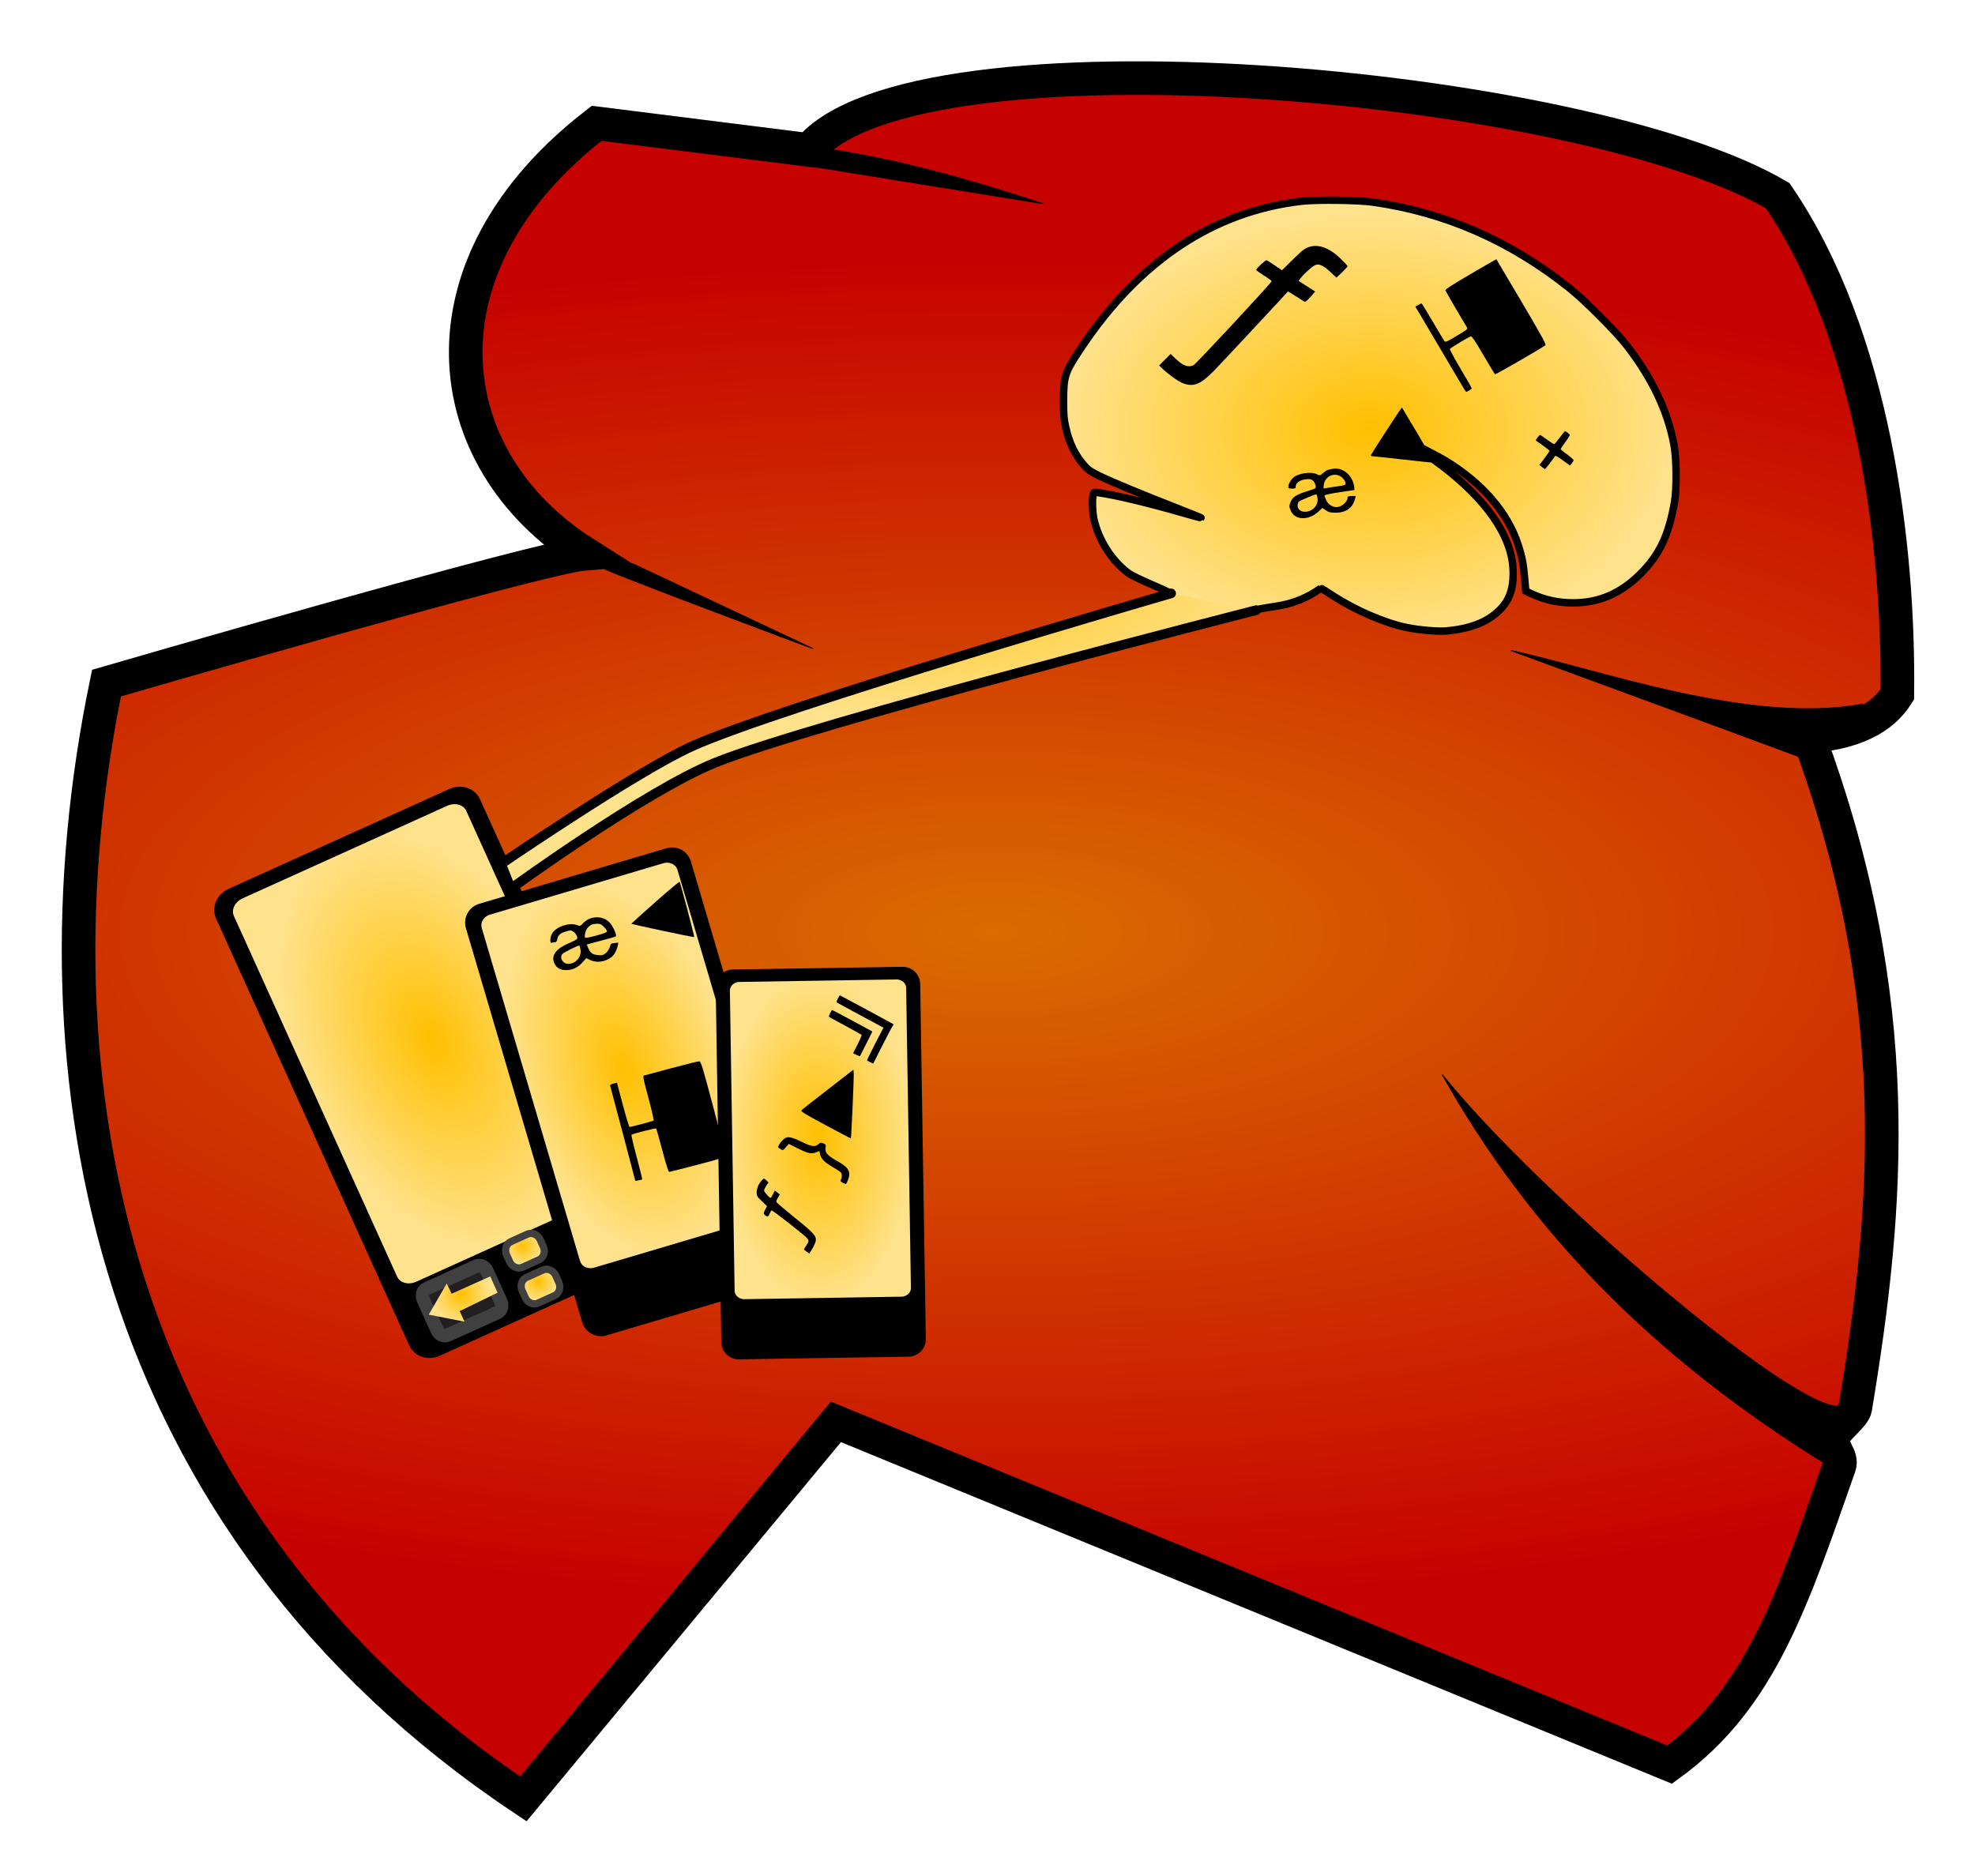 <?xml version="1.0" encoding="UTF-8" standalone="no"?>
<!-- Generator: Adobe Illustrator 14.0.0, SVG Export Plug-In . SVG Version: 6.00 Build 43363)  -->

<svg
   xmlns:dc="http://purl.org/dc/elements/1.1/"
   xmlns:cc="http://creativecommons.org/ns#"
   xmlns:rdf="http://www.w3.org/1999/02/22-rdf-syntax-ns#"
   xmlns:svg="http://www.w3.org/2000/svg"
   xmlns="http://www.w3.org/2000/svg"
   xmlns:xlink="http://www.w3.org/1999/xlink"
   xmlns:sodipodi="http://sodipodi.sourceforge.net/DTD/sodipodi-0.dtd"
   xmlns:inkscape="http://www.inkscape.org/namespaces/inkscape"
   version="1.1"
   id="svg2"
   sodipodi:docname="icon.svg"
   inkscape:version="0.48.5 r10040"
   x="0px"
   y="0px"
   width="128.007"
   height="121.611"
   viewBox="0 0 128.007 121.611"
   enable-background="new 0 0 2800 2800"
   xml:space="preserve">
<defs
   id="defs3"><radialGradient
     inkscape:collect="always"
     xlink:href="#path5080_1_"
     id="radialGradient3167"
     gradientUnits="userSpaceOnUse"
     gradientTransform="matrix(0.051,0,0,-0.02,-21.167,111.046)"
     cx="1547.611"
     cy="3819.223"
     r="529.332" /><radialGradient
     inkscape:collect="always"
     xlink:href="#rect3925_1_"
     id="radialGradient3170"
     gradientUnits="userSpaceOnUse"
     gradientTransform="matrix(0.064,-0.001,-0.002,-0.112,85.911,180.445)"
     cx="-495.933"
     cy="950.429"
     r="101.773" /><radialGradient
     inkscape:collect="always"
     xlink:href="#rect3973_1_"
     id="radialGradient3174"
     gradientUnits="userSpaceOnUse"
     gradientTransform="matrix(0.071,-0.021,-0.037,-0.124,81.47,191.501)"
     cx="-81.287"
     cy="996.19"
     r="101.774" /><radialGradient
     inkscape:collect="always"
     xlink:href="#path5039_1_"
     id="radialGradient3178"
     gradientUnits="userSpaceOnUse"
     gradientTransform="matrix(0.064,0,0,0.064,-32.176,-48.039)"
     cx="934.015"
     cy="2082.365"
     r="31.361" /><radialGradient
     inkscape:collect="always"
     xlink:href="#rect4023_1_"
     id="radialGradient3182"
     gradientUnits="userSpaceOnUse"
     gradientTransform="matrix(0.064,0,0,0.064,-32.176,-48.039)"
     cx="1017.292"
     cy="2068.949"
     r="19.772" /><radialGradient
     inkscape:collect="always"
     xlink:href="#rect4013_1_"
     id="radialGradient3185"
     gradientUnits="userSpaceOnUse"
     gradientTransform="matrix(0.064,0,0,0.064,-32.176,-48.039)"
     cx="1000.568"
     cy="2030.338"
     r="19.772" /><radialGradient
     inkscape:collect="always"
     xlink:href="#rect3985_1_"
     id="radialGradient3188"
     gradientUnits="userSpaceOnUse"
     gradientTransform="matrix(0.084,-0.038,-0.061,-0.135,69.331,203.595)"
     cx="175.024"
     cy="958.194"
     r="101.773" /><radialGradient
     inkscape:collect="always"
     xlink:href="#path3911_1_"
     id="radialGradient3192"
     gradientUnits="userSpaceOnUse"
     gradientTransform="matrix(0.064,0,0,-0.045,77.99,140.087)"
     cx="193.22"
     cy="2548.674"
     r="329.121" /><radialGradient
     inkscape:collect="always"
     xlink:href="#path2831_1_"
     id="radialGradient3199"
     gradientUnits="userSpaceOnUse"
     gradientTransform="matrix(0.17,0,0,-0.067,-236.444,167.649)"
     cx="1770.242"
     cy="1604.252"
     r="691.355" /><radialGradient
     inkscape:collect="always"
     xlink:href="#path2831_1_"
     id="radialGradient3236"
     gradientUnits="userSpaceOnUse"
     gradientTransform="matrix(0.17,0,0,-0.067,-236.444,167.649)"
     cx="1770.242"
     cy="1604.252"
     r="691.355" /><radialGradient
     inkscape:collect="always"
     xlink:href="#path3911_1_"
     id="radialGradient3238"
     gradientUnits="userSpaceOnUse"
     gradientTransform="matrix(0.064,0,0,-0.045,77.99,140.087)"
     cx="193.22"
     cy="2548.674"
     r="329.121" /><radialGradient
     inkscape:collect="always"
     xlink:href="#rect3985_1_"
     id="radialGradient3240"
     gradientUnits="userSpaceOnUse"
     gradientTransform="matrix(0.084,-0.038,-0.061,-0.135,69.331,203.595)"
     cx="175.024"
     cy="958.194"
     r="101.773" /><radialGradient
     inkscape:collect="always"
     xlink:href="#rect4013_1_"
     id="radialGradient3242"
     gradientUnits="userSpaceOnUse"
     gradientTransform="matrix(0.064,0,0,0.064,-32.176,-48.039)"
     cx="1000.568"
     cy="2030.338"
     r="19.772" /><radialGradient
     inkscape:collect="always"
     xlink:href="#rect4023_1_"
     id="radialGradient3244"
     gradientUnits="userSpaceOnUse"
     gradientTransform="matrix(0.064,0,0,0.064,-32.176,-48.039)"
     cx="1017.292"
     cy="2068.949"
     r="19.772" /><radialGradient
     inkscape:collect="always"
     xlink:href="#path5039_1_"
     id="radialGradient3246"
     gradientUnits="userSpaceOnUse"
     gradientTransform="matrix(0.064,0,0,0.064,-32.176,-48.039)"
     cx="934.015"
     cy="2082.365"
     r="31.361" /><radialGradient
     inkscape:collect="always"
     xlink:href="#rect3973_1_"
     id="radialGradient3248"
     gradientUnits="userSpaceOnUse"
     gradientTransform="matrix(0.071,-0.021,-0.037,-0.124,81.47,191.501)"
     cx="-81.287"
     cy="996.19"
     r="101.774" /><radialGradient
     inkscape:collect="always"
     xlink:href="#rect3925_1_"
     id="radialGradient3250"
     gradientUnits="userSpaceOnUse"
     gradientTransform="matrix(0.064,-0.001,-0.002,-0.112,85.911,180.445)"
     cx="-495.933"
     cy="950.429"
     r="101.773" /><radialGradient
     inkscape:collect="always"
     xlink:href="#path5080_1_"
     id="radialGradient3252"
     gradientUnits="userSpaceOnUse"
     gradientTransform="matrix(0.051,0,0,-0.02,-21.167,111.046)"
     cx="1547.611"
     cy="3819.223"
     r="529.332" /></defs>
<sodipodi:namedview
   id="namedview52"
   pagecolor="#ffffff"
   bordercolor="#666666"
   borderopacity="1"
   objecttolerance="10"
   gridtolerance="10"
   guidetolerance="10"
   showgrid="false"
   inkscape:zoom="2.2622754"
   inkscape:cx="105.19358"
   inkscape:cy="70.44313"
   inkscape:pageopacity="0"
   inkscape:pageshadow="2"
   inkscape:window-width="1920"
   inkscape:window-height="1017"
   inkscape:window-x="-8"
   inkscape:window-y="-8"
   inkscape:current-layer="svg2"
   inkscape:window-maximized="1"
   fit-margin-top="0"
   fit-margin-left="0"
   fit-margin-right="0"
   fit-margin-bottom="0"
   inkscape:snap-page="true">
	</sodipodi:namedview>





<radialGradient
   id="path2831_1_"
   cx="1770.242"
   cy="1604.252"
   r="691.355"
   gradientTransform="matrix(2.646,0,0,-1.04,-3686.13,2613.632)"
   gradientUnits="userSpaceOnUse">
	<stop
   offset="0"
   style="stop-color:#DA6C00"
   id="stop15" />
	<stop
   offset="1"
   style="stop-color:#C60200"
   id="stop17" />
</radialGradient>





<radialGradient
   id="path3911_1_"
   cx="193.22"
   cy="2548.674"
   r="329.121"
   gradientTransform="matrix(1,0,0,-0.707,1215.855,2183.939)"
   gradientUnits="userSpaceOnUse">
	<stop
   offset="0"
   style="stop-color:#FFC001"
   id="stop25" />
	<stop
   offset="1"
   style="stop-color:#FFE28C"
   id="stop27" />
</radialGradient>


<radialGradient
   id="rect3985_1_"
   cx="175.024"
   cy="958.194"
   r="101.773"
   gradientTransform="matrix(1.304,-0.59,-0.95,-2.1,1080.861,3174.022)"
   gradientUnits="userSpaceOnUse">
	<stop
   offset="0"
   style="stop-color:#FFC001"
   id="stop32" />
	<stop
   offset="1"
   style="stop-color:#FFE28C"
   id="stop34" />
</radialGradient>

<radialGradient
   id="rect4013_1_"
   cx="1000.568"
   cy="2030.338"
   r="19.772"
   gradientUnits="userSpaceOnUse"
   gradientTransform="translate(-501.619,-748.922)">
	<stop
   offset="0"
   style="stop-color:#FFC001"
   id="stop38" />
	<stop
   offset="1"
   style="stop-color:#FFE28C"
   id="stop40" />
</radialGradient>

<radialGradient
   id="rect4023_1_"
   cx="1017.292"
   cy="2068.949"
   r="19.772"
   gradientUnits="userSpaceOnUse"
   gradientTransform="translate(-501.619,-748.922)">
	<stop
   offset="0"
   style="stop-color:#FFC001"
   id="stop44" />
	<stop
   offset="1"
   style="stop-color:#FFE28C"
   id="stop46" />
</radialGradient>


<radialGradient
   id="path5039_1_"
   cx="934.015"
   cy="2082.365"
   r="31.361"
   gradientUnits="userSpaceOnUse"
   gradientTransform="translate(-501.619,-748.922)">
	<stop
   offset="0"
   style="stop-color:#FFC001"
   id="stop51" />
	<stop
   offset="1"
   style="stop-color:#FFE28C"
   id="stop53" />
</radialGradient>


<radialGradient
   id="rect3973_1_"
   cx="-81.287"
   cy="996.19"
   r="101.774"
   gradientTransform="matrix(1.105,-0.328,-0.572,-1.938,1270.11,2985.481)"
   gradientUnits="userSpaceOnUse">
	<stop
   offset="0"
   style="stop-color:#FFC001"
   id="stop58" />
	<stop
   offset="1"
   style="stop-color:#FFE28C"
   id="stop60" />
</radialGradient>


<radialGradient
   id="rect3925_1_"
   cx="-495.933"
   cy="950.429"
   r="101.773"
   gradientTransform="matrix(1,-0.016,-0.028,-1.746,1339.341,2813.119)"
   gradientUnits="userSpaceOnUse">
	<stop
   offset="0"
   style="stop-color:#FFC001"
   id="stop65" />
	<stop
   offset="1"
   style="stop-color:#FFE28C"
   id="stop67" />
</radialGradient>

<radialGradient
   id="path3962_1_"
   cx="1322.046"
   cy="2112.569"
   r="24.786"
   gradientUnits="userSpaceOnUse">
	<stop
   offset="0"
   style="stop-color:#FFC001"
   id="stop71" />
	<stop
   offset="1"
   style="stop-color:#FFE28C"
   id="stop73" />
</radialGradient>

<radialGradient
   id="path5080_1_"
   cx="1547.611"
   cy="3819.223"
   r="529.332"
   gradientTransform="matrix(0.8,0,0,-0.306,-329.998,1731.195)"
   gradientUnits="userSpaceOnUse">
	<stop
   offset="0"
   style="stop-color:#FFC001"
   id="stop77" />
	<stop
   offset="1"
   style="stop-color:#FFE28C"
   id="stop79" />
</radialGradient>





<g
   id="g3202"
   transform="matrix(0.938,0,0,0.938,4.003,3.975)"><path
     style="fill:url(#radialGradient3236);stroke:#000000;stroke-width:2.322"
     inkscape:connector-curvature="0"
     d="m 36.16,34.021 c -3.2,0.263 -33.069,8.948 -33.069,8.948 -5.639,27.305 0.244,58.051 28.802,77.109 l 21.601,-26.054 57.604,23.685 c 6.301,-4.565 8.49,-11.408 11.724,-20.611 0.262,-0.746 -0.655,-1.26 -0.376,-2.037 0.1,-0.58 1.384,-1.408 1.481,-1.989 2.311,-13.914 3.538,-28.134 -3.228,-46.419 3.156,-0.234 5.111,-1.258 6.134,-2.895 0.127,-10.169 -1.591,-24.722 -8.267,-34.475 -13.423,-7.895 -59.626,-11.959 -66.938,-3.158 l -14.668,-1.842 C 24.26,14.074 25.807,27.469 36.16,34.021 z"
     sodipodi:nodetypes="cccccccccccc"
     id="path2831" /><path
     style="stroke:#000000;stroke-width:0.064"
     inkscape:connector-curvature="0"
     d="m 53.232,6.108 c 5.126,0.788 9.878,2.208 14.572,3.728 l -15.768,-2.547 1.197,-1.181 0,0 z"
     sodipodi:nodetypes="cccc"
     id="path3615" /><path
     style="stroke:#000000;stroke-width:0.064"
     inkscape:connector-curvature="0"
     d="m 37.525,35.065 c 0.028,0.167 14.364,5.514 14.364,5.514 l -12.417,-5.848 -1.947,0.334 0,0 z"
     id="path3617" /><path
     style="stroke:#000000;stroke-width:0.064"
     inkscape:connector-curvature="0"
     d="m 124.434,44.423 c -7.836,1.453 -18.371,-2.441 -24.297,-3.704 6.951,2.562 13.729,5.038 20.854,7.686 l 3.443,-3.982 0,0 z"
     sodipodi:nodetypes="cccc"
     id="path3619" /><path
     style="stroke:#000000;stroke-width:0.064"
     inkscape:connector-curvature="0"
     d="m 122.875,92.946 c -3.168,0.416 -21.006,-14.836 -27.485,-22.916 5.873,10.42 14.113,19.258 26.658,26.997 l 0.827,-4.081 0,0 z"
     sodipodi:nodetypes="cccc"
     id="path3621" /><path
     style="fill:url(#radialGradient3238);stroke:#000000;stroke-width:0.513"
     inkscape:connector-curvature="0"
     d="m 76.587,36.821 c 0.518,0.027 -2.357,-1.047 -2.902,-1.464 -1.142,-0.86 -2.021,-2.239 -2.361,-3.695 -0.103,-0.456 -0.135,-1.341 -0.064,-1.681 0.051,-0.212 0.051,-0.212 0.346,-0.173 1.18,0.16 3.457,0.706 5.882,1.405 0.667,0.192 1.225,0.346 1.232,0.334 0.013,-0.01 -0.783,-0.327 -1.764,-0.712 -2.328,-0.911 -4.362,-1.751 -5.241,-2.175 -0.545,-0.263 -0.776,-0.41 -1.007,-0.667 -0.661,-0.712 -1.103,-1.61 -1.353,-2.771 -0.109,-0.488 -0.135,-0.834 -0.135,-1.732 0.006,-1.758 0.077,-1.969 1.193,-3.65 4.028,-6.055 9.166,-9.474 15.266,-10.173 1.039,-0.116 3.887,-0.083 4.913,0.064 4.965,0.699 9.461,2.662 13.56,5.921 1.078,0.853 3.239,3.021 3.99,3.99 1.757,2.271 2.829,4.535 3.259,6.863 0.18,0.969 0.199,3.047 0.032,3.977 -0.398,2.29 -1.052,3.656 -2.386,4.971 -1.347,1.328 -2.822,1.963 -4.586,1.969 -1.065,0.01 -2.04,-0.212 -2.983,-0.661 l -0.321,-0.154 -0.071,-0.834 c -0.096,-1.078 -0.18,-1.52 -0.449,-2.348 -0.731,-2.258 -2.495,-4.298 -5.08,-5.856 -0.654,-0.391 -2.489,-1.321 -2.611,-1.321 -0.032,0 0.346,0.263 0.827,0.577 3.297,2.168 5.42,4.458 6.203,6.71 0.212,0.629 0.314,1.219 0.314,1.879 0,1.129 -0.308,1.918 -1.013,2.579 -0.827,0.782 -1.969,1.219 -3.605,1.373 -0.545,0.051 -1.899,-0.064 -2.707,-0.231 -1.533,-0.308 -3.611,-1.206 -5.164,-2.226 -0.43,-0.282 -0.789,-0.507 -0.802,-0.494 -2.018,1.423 -3.526,1.167 -4.553,1.527"
     sodipodi:nodetypes="ccccccccccccccccccccccccccsccscscccc"
     id="path3911" /><path
     style="stroke:#000000;stroke-width:0.494"
     inkscape:connector-curvature="0"
     d="m 11.621,57.419 15.275,-6.912 c 0.693,-0.314 1.489,-0.05 1.778,0.59 l 13.347,29.496 c 0.289,0.639 -0.038,1.411 -0.731,1.725 l -15.275,6.912 c -0.693,0.314 -1.489,0.05 -1.778,-0.589 L 10.89,59.143 c -0.289,-0.639 0.038,-1.411 0.731,-1.725 z"
     id="rect3983" /><path
     style="fill:url(#radialGradient3240);stroke:#000000;stroke-width:0.437"
     inkscape:connector-curvature="0"
     d="m 12.41,57.644 14.133,-6.395 c 0.641,-0.29 1.359,-0.087 1.603,0.453 l 11.285,24.938 c 0.245,0.54 -0.077,1.213 -0.718,1.503 l -14.133,6.395 c -0.641,0.29 -1.359,0.087 -1.603,-0.453 L 11.692,59.147 c -0.244,-0.54 0.077,-1.213 0.718,-1.504 z"
     id="rect3985" /><path
     style="fill:url(#radialGradient3242);stroke:#404040;stroke-width:0.502"
     inkscape:connector-curvature="0"
     d="m 31.039,81.565 1.129,-0.511 c 0.329,-0.149 0.725,0.019 0.886,0.374 l 0.22,0.486 c 0.161,0.355 0.025,0.764 -0.304,0.912 l -1.129,0.511 c -0.329,0.149 -0.725,-0.019 -0.886,-0.374 l -0.22,-0.486 c -0.161,-0.355 -0.025,-0.764 0.304,-0.912 z"
     id="rect4013" /><path
     style="fill:url(#radialGradient3244);stroke:#404040;stroke-width:0.502"
     inkscape:connector-curvature="0"
     d="m 32.112,84.041 1.129,-0.511 c 0.329,-0.149 0.725,0.019 0.886,0.374 l 0.22,0.486 c 0.161,0.355 0.025,0.764 -0.304,0.912 l -1.129,0.511 c -0.329,0.149 -0.725,-0.019 -0.886,-0.374 l -0.22,-0.486 c -0.161,-0.355 -0.025,-0.764 0.304,-0.912 z"
     id="rect4023" /><path
     style="fill:#231f20;stroke:#404040;stroke-width:0.931"
     inkscape:connector-curvature="0"
     d="m 25.212,84.815 3.443,-1.558 c 0.262,-0.119 0.587,0.033 0.725,0.338 l 0.953,2.107 c 0.138,0.305 0.038,0.649 -0.225,0.768 l -3.443,1.558 c -0.262,0.119 -0.587,-0.033 -0.725,-0.338 l -0.953,-2.107 c -0.138,-0.305 -0.038,-0.649 0.225,-0.768 z"
     id="rect4025" /><path
     style="fill:url(#radialGradient3246)"
     inkscape:connector-curvature="0"
     d="m 25.359,86.613 1.242,-2.156 0.337,0.712 2.671,-1.2 0.503,1.127 -2.617,1.273 0.337,0.729 -2.473,-0.484 0,0 z"
     sodipodi:nodetypes="cccccccc"
     id="path5039" /><path
     style="stroke:#000000;stroke-width:0.494"
     inkscape:connector-curvature="0"
     d="m 28.912,58.458 12.945,-3.84 c 0.587,-0.174 1.204,0.163 1.378,0.752 l 8.03,27.216 c 0.174,0.59 -0.161,1.209 -0.748,1.383 l -12.945,3.84 c -0.587,0.174 -1.204,-0.163 -1.378,-0.752 l -8.03,-27.216 c -0.174,-0.59 0.161,-1.209 0.748,-1.383 z"
     id="rect3971" /><path
     style="fill:url(#radialGradient3248);stroke:#000000;stroke-width:0.437"
     inkscape:connector-curvature="0"
     d="m 29.528,58.761 11.977,-3.553 c 0.543,-0.161 1.103,0.112 1.25,0.611 l 6.789,23.009 c 0.147,0.498 -0.174,1.033 -0.717,1.194 l -11.977,3.553 c -0.543,0.161 -1.103,-0.112 -1.25,-0.611 l -6.789,-23.01 c -0.147,-0.498 0.174,-1.033 0.717,-1.194 z"
     id="rect3973" /><path
     style="stroke:#000000;stroke-width:0.494"
     inkscape:connector-curvature="0"
     d="m 46.38,63.008 11.713,-0.185 c 0.531,-0.01 0.969,0.415 0.977,0.947 l 0.388,24.524 c 0.008,0.531 -0.416,0.969 -0.947,0.977 l -11.713,0.185 c -0.531,0.01 -0.969,-0.415 -0.977,-0.947 l -0.388,-24.524 c -0.008,-0.531 0.415,-0.969 0.947,-0.977 z"
     id="rect3923" /><path
     style="fill:url(#radialGradient3250);stroke:#000000;stroke-width:0.437"
     inkscape:connector-curvature="0"
     d="m 46.824,63.403 10.838,-0.172 c 0.492,-0.01 0.896,0.35 0.903,0.799 l 0.328,20.734 c 0.007,0.449 -0.386,0.82 -0.877,0.827 l -10.838,0.172 c -0.492,0.01 -0.896,-0.35 -0.903,-0.799 l -0.328,-20.734 c -0.007,-0.449 0.386,-0.82 0.877,-0.828 z"
     id="rect3925" /><path
     style="fill:url(#radialGradient3252);stroke:#000000;stroke-width:0.667;stroke-linecap:round"
     inkscape:connector-curvature="0"
     d="m 82.533,37.928 c 0,0 -30.7,7.828 -37.407,10.551 -4.813,1.954 -14.089,8.692 -14.089,8.692 l -0.682,-1.704 c 0,0 9.365,-6.395 13.18,-8.124 5.992,-2.715 33.118,-10.575 33.118,-10.575"
     sodipodi:nodetypes="csccsc"
     id="path5080" /><path
     inkscape:connector-curvature="0"
     d="m 41.012,58.107 c -0.898,0.795 -1.642,1.462 -1.655,1.488 -0.013,0.038 4.291,0.956 4.343,0.924 0.032,-0.026 -0.956,-3.772 -1.007,-3.817 -0.026,-0.026 -0.783,0.609 -1.681,1.405 z"
     id="path30" /><path
     inkscape:connector-curvature="0"
     d="m 36.49,59.242 c -0.141,0.051 -0.346,0.192 -0.462,0.314 -0.199,0.218 -0.205,0.218 -0.455,0.128 -0.52,-0.173 -1.366,0.103 -1.661,0.545 -0.18,0.263 -0.212,0.75 -0.045,0.686 0.058,-0.019 0.154,-0.039 0.218,-0.039 0.077,0 0.128,-0.064 0.154,-0.205 0.058,-0.289 0.205,-0.423 0.597,-0.539 0.314,-0.09 0.359,-0.09 0.507,0.01 0.18,0.116 0.314,0.366 0.269,0.494 -0.019,0.045 -0.276,0.186 -0.571,0.308 -0.872,0.366 -1.232,0.84 -1.02,1.347 0.141,0.346 0.411,0.513 0.821,0.513 0.455,0 0.827,-0.18 1.155,-0.552 l 0.25,-0.276 0.25,0.122 c 0.564,0.289 1.418,0.058 1.719,-0.468 0.09,-0.147 0.173,-0.372 0.199,-0.494 l 0.039,-0.231 -0.257,0.026 c -0.244,0.026 -0.269,0.045 -0.327,0.269 -0.038,0.141 -0.154,0.321 -0.269,0.417 -0.18,0.154 -0.25,0.173 -0.552,0.147 -0.378,-0.032 -0.526,-0.141 -0.68,-0.507 l -0.096,-0.225 0.969,-0.257 c 0.526,-0.135 0.988,-0.269 1.026,-0.289 0.09,-0.058 -0.032,-0.404 -0.263,-0.776 -0.314,-0.5 -0.911,-0.68 -1.514,-0.468 l 0,0 z m 0.969,0.571 c 0.122,0.122 0.218,0.263 0.218,0.308 0,0.064 -0.225,0.154 -0.718,0.289 -0.398,0.109 -0.75,0.18 -0.783,0.16 -0.096,-0.058 0.013,-0.539 0.167,-0.699 0.186,-0.205 0.34,-0.269 0.654,-0.269 0.192,-0.01 0.289,0.038 0.462,0.212 l 0,0 z m -1.616,1.578 c 0.077,0.5 -0.321,0.969 -0.834,0.981 -0.385,0.013 -0.654,-0.449 -0.404,-0.693 0.116,-0.116 1.103,-0.603 1.155,-0.571 0.026,0.013 0.058,0.141 0.083,0.282 z"
     id="path32" /><path
     inkscape:connector-curvature="0"
     d="m 42.167,69.569 c -0.969,0.263 -1.822,0.487 -1.899,0.507 -0.135,0.039 -0.128,0.071 0.269,1.559 0.225,0.84 0.385,1.546 0.359,1.565 -0.045,0.045 -1.552,0.443 -1.661,0.443 -0.032,0 -0.244,-0.686 -0.468,-1.533 l -0.404,-1.527 -0.25,0.064 c -0.135,0.032 -0.237,0.096 -0.225,0.135 0.013,0.039 0.411,1.54 0.885,3.329 l 0.86,3.259 0.225,-0.039 c 0.122,-0.026 0.237,-0.051 0.25,-0.064 0.013,-0.013 -0.16,-0.706 -0.378,-1.533 -0.225,-0.834 -0.385,-1.533 -0.366,-1.552 0.064,-0.064 1.668,-0.475 1.706,-0.436 0.019,0.019 0.212,0.706 0.43,1.52 0.282,1.071 0.417,1.488 0.481,1.482 0.051,-0.01 0.949,-0.231 2.001,-0.507 1.482,-0.391 1.905,-0.526 1.905,-0.603 0,-0.058 -0.385,-1.546 -0.853,-3.31 -0.744,-2.803 -0.866,-3.207 -0.975,-3.22 -0.071,-0.01 -0.924,0.199 -1.892,0.462 l 0,0 z"
     id="path38" /><g
     transform="matrix(0.064,0,0,0.064,-32.176,-48.039)"
     id="g85">
	<path
   inkscape:connector-curvature="0"
   d="m 1332.3,1778.5 c -0.899,1.9 -1.5,3.7 -1.2,3.9 0.2,0.199 8,4.5 17.4,9.5 9.3,5.1 17.3,9.5 17.7,9.899 0.399,0.4 -1.5,5 -4.2,10.3 l -4.9,9.601 3.601,1.7 c 1.899,0.899 3.7,1.6 3.8,1.399 0.2,-0.2 3.2,-6.2 6.9,-13.5 l 6.5,-13.1 -21.4,-11.601 c -11.9,-6.399 -21.8,-11.6 -22,-11.6 -0.301,0 -1.301,1.602 -2.201,3.502 l 0,0 z"
   id="path36" />
	<path
   inkscape:connector-curvature="0"
   d="m 1330.3,1860.5 c -15,11.6 -27.899,21.7 -28.8,22.6 -1.3,1.301 1.3,3 25.7,16.101 15,8.1 27.399,14.6 27.5,14.399 0.5,-0.5 3.399,-65.5 3.1,-69.8 l -0.3,-4.399 -27.2,21.099 0,0 z"
   id="path40" />
	<path
   inkscape:connector-curvature="0"
   d="m 1285,1912.7 c -2.4,0.899 -6.1,4.6 -7.7,7.6 -0.8,1.601 -1.3,3 -1.1,3.101 5,3.699 5,3.699 8.3,-0.2 l 3.2,-3.601 9.5,4.7 c 11.1,5.601 15,6.5 20,4.4 l 3.6,-1.5 0.601,3.399 c 1,4.801 4.8,8.801 13,13.601 3.899,2.2 7.899,4.8 8.899,5.6 1.9,1.7 2.2,5.3 0.7,8.2 -0.9,1.6 -0.5,2.2 1.9,3.5 1.699,0.8 3.199,1.5 3.399,1.5 0.3,0 1.2,-1.8 2.101,-4 3.699,-9.3 1.199,-13.9 -11,-20.7 -10.9,-6 -13.801,-9.3 -13,-14.399 0.5,-3.4 0.3,-3.801 -2.4,-4.9 -2.7,-1.099 -3.3,-1 -5.4,0.9 -3.399,3.199 -7.6,2.6 -17.399,-2.301 -8.801,-4.4 -14.401,-6 -17.201,-4.9 l 0,0 z"
   id="path42" />
	<path
   inkscape:connector-curvature="0"
   d="m 1258.3,1959.2 c -3.3,3.7 -5.3,8.399 -5.3,12.8 0,3.7 0.6,4.7 5.6,9.4 l 5.601,5.399 -2.101,4 c -1.899,3.8 -1.899,4 -0.199,5.601 2.5,2.3 3.699,2 5.1,-1.4 0.7,-1.7 1.6,-3.3 2.1,-3.6 0.9,-0.5 34.801,26.1 38.2,29.8 2.3,2.7 2.2,3.8 -0.8,8.2 -1.4,2 -2.5,3.899 -2.5,4.1 0,0.201 1.3,1.3 2.9,2.4 l 2.899,2.1 3.2,-5.1 c 1.7,-2.801 3.3,-6.4 3.7,-8 1.1,-5.7 -1.2,-8.4 -22,-25.2 -10.9,-8.8 -20.101,-16.601 -20.4,-17.4 -0.3,-0.7 0.5,-2.8 1.6,-4.7 l 2.101,-3.399 -2.7,-2.2 -2.7,-2.1 -1.899,3.8 c -1.101,2.1 -2.101,4 -2.301,4.2 -0.8,0.899 -7.399,-6.301 -7.399,-8 0,-0.9 1.1,-3.2 2.399,-5.2 l 2.4,-3.5 -2.2,-2.1 c -2.801,-2.601 -2.801,-2.601 -5.301,0.099 l 0,0 z"
   id="path44" />
	<path
   inkscape:connector-curvature="0"
   d="m 1340.7,1762.6 c -1,2 -1.601,3.801 -1.4,4 0.3,0.4 7.3,4.2 34.4,18.801 l 16.2,8.699 -9.101,17.5 c -4.899,9.601 -8.899,17.7 -8.7,17.801 0.2,0.199 1.801,1.1 3.5,1.899 l 3.2,1.601 9.2,-18.2 c 5.1,-10 10.1,-19.601 11.1,-21.3 l 1.801,-3 -28.601,-15.5 c -15.8,-8.5 -28.899,-15.5 -29.3,-15.7 -0.299,-0.101 -1.399,1.399 -2.299,3.399 l 0,0 z"
   id="path34" />
</g><g
     transform="matrix(0.064,0,0,0.064,-32.176,-48.039)"
     id="g3904">
	<path
   inkscape:connector-curvature="0"
   d="m 1849.9,950.9 c -5,1.6 -7.601,3.5 -18.601,14.3 l -11.1,11 -7.601,-5.101 c -4.199,-2.899 -8.199,-5.399 -9,-5.699 -1.199,-0.4 -10.5,8.199 -11.3,10.399 -0.2,0.4 3.601,3.101 8.2,6 4.7,2.9 8.5,5.7 8.5,6.2 0,1.7 -81.8,89.6 -84.4,90.8 -6,2.7 -11.399,0.601 -20.399,-8.1 l -4.2,-4.101 -6.3,6.2 -6.2,6.3 4.9,4.601 c 7.3,6.6 16.699,13.1 21.6,14.8 11.1,3.9 18.4,0.8 32.7,-13.7 7.5,-7.699 78.399,-83.699 79.8,-85.6 0.2,-0.2 4,2.1 8.6,5.1 4.601,2.9 8.9,5.601 9.5,6 0.7,0.4 3.4,-1.899 6.301,-5.199 l 5.1,-5.9 -9,-5.8 -8.9,-5.7 1.9,-2.6 c 2.1,-3 9.2,-9.801 13.4,-12.9 5.399,-4.1 10.399,-2.4 19.8,6.6 l 5.7,5.4 6.1,-5.7 c 3.3,-3.2 6,-6.2 6,-6.6 0,-0.4 -3.2,-4 -7.2,-7.9 -11.8,-11.6 -23.6,-16.2 -33.9,-13.1 l 0,0 z"
   id="path20" />
	<path
   inkscape:connector-curvature="0"
   d="m 2023.8,980.3 c -19.3,11.3 -27.6,16.601 -27.2,17.601 0.4,1.3 19.7,34.399 23.101,39.699 1.3,2 0.8,2.5 -10.8,9.4 -11.301,6.8 -12.301,7.2 -13.5,5.5 -0.7,-1 -6.4,-10.5 -12.601,-21.1 -6.2,-10.601 -11.6,-19.4 -12,-19.4 -0.399,0 -2.1,0.8 -3.7,1.8 l -2.899,1.7 26,44 c 14.2,24.2 26.6,45 27.399,46.2 1.301,2.1 1.5,2.2 4.4,0.5 1.6,-0.9 3,-2.101 3,-2.5 0,-0.4 -5.4,-10 -12.1,-21.2 -6.601,-11.2 -11.801,-20.8 -11.5,-21.3 0.6,-1.101 20.1,-12.8 22.6,-13.601 1.1,-0.399 4.8,5.101 13.5,20 6.6,11.301 12.3,20.801 12.7,21 0.601,0.4 47.399,-26.6 54,-31.1 1.601,-1 -0.899,-5.7 -25.3,-47.1 -14.9,-25.2 -27.2,-46 -27.301,-46.101 C 2051.5,964.2 2039,971.4 2023.8,980.3 l 0,0 z"
   id="path22" />
	<path
   inkscape:connector-curvature="0"
   d="m 1933.2,1149 c -8.9,13.7 -16.5,25.6 -16.8,26.4 -0.4,1.1 0,1.6 1.199,1.6 1.101,0 15.801,1.6 32.801,3.5 17,2 31.699,3.5 32.6,3.3 1.3,-0.2 -2.2,-6.899 -15.6,-29.7 -9.5,-16.1 -17.5,-29.5 -17.7,-29.699 -0.2,-0.201 -7.6,10.799 -16.5,24.599 l 0,0 z"
   id="path24" />
	<path
   inkscape:connector-curvature="0"
   d="m 2120,1157 c -2.9,3.8 -5.6,7 -6.1,7 -0.5,0 -3.9,-2.3 -7.7,-5 -3.8,-2.8 -7.101,-5 -7.5,-5 -0.3,0 -1.5,1.3 -2.7,2.9 l -2,3 7.5,5.3 c 4.1,2.899 7.5,5.7 7.5,6.1 0,0.4 -2.5,4 -5.5,8 l -5.4,7.2 2.7,2.2 c 1.5,1.2 3,2.2 3.3,2.3 0.4,0 8.2,-10 11,-14.3 0.4,-0.5 4.101,1.6 8.301,4.8 l 7.699,5.6 1.9,-2.3 c 1.1,-1.3 1.9,-2.8 2,-3.5 0,-0.6 -3.1,-3.399 -7,-6.2 -3.8,-2.8 -7,-5.399 -7,-5.699 0,-0.4 2.3,-3.7 5,-7.5 2.8,-3.801 5,-7.301 5,-7.801 0,-0.8 -4.3,-4.1 -5.4,-4.1 -0.2,0 -2.7,3.1 -5.6,7 z"
   id="path26" />
	<path
   inkscape:connector-curvature="0"
   d="m 1874.5,1190.7 c -1.1,0.2 -3,0.6 -4.2,0.899 -1.3,0.2 -3.8,1.801 -5.7,3.5 -3.399,2.9 -3.6,3 -6.5,1.5 -6.3,-3.3 -20.6,-1.3 -25.899,3.7 -2.9,2.7 -5.2,6.9 -5.2,9.7 0,1.7 0.6,2 4,2 3.5,0 4,-0.3 4,-2.3 0,-3.4 3.9,-6.601 9.1,-7.5 7.9,-1.4 10.801,0.199 12.4,6.899 0.6,2.5 0.4,2.7 -8.2,5.4 -12.8,4 -16.8,6.5 -18.899,12 -1.601,4.2 -1.601,4.8 0,8.8 4.199,11.101 19.699,11.601 30.699,1 l 3.601,-3.399 3.8,2.5 c 3.2,2.199 4.9,2.6 10.7,2.6 10.899,0 18.1,-5 20.6,-14.3 l 1,-3.7 h -4.399 c -3.4,0 -4.4,0.4 -4.4,1.6 0,4.7 -6.6,10.4 -12,10.4 -4.4,0 -9.2,-3.2 -11.1,-7.4 -1,-2.3 -1.9,-4.6 -1.9,-5.199 0,-0.601 6.9,-2.101 16.3,-3.5 l 16.2,-2.4 -0.3,-3 c -1.503,-12.9 -12.603,-22.2 -23.703,-19.8 l 0,0 z m 9.1,8.2 c 3.7,2.199 6.4,7.8 4.5,9.1 -0.699,0.4 -5.399,1.3 -10.5,1.9 -5,0.699 -10,1.5 -11,1.8 -1.699,0.5 -1.8,0.1 -1.3,-3.7 1.2,-9.1 10.6,-13.8 18.3,-9.1 l 0,0 z m -25.1,23.1 c 1.3,7.9 -5.2,15 -13.7,15 -4.6,0 -7.8,-2.8 -7.8,-6.9 0,-1.6 0.7,-3.5 1.6,-4.199 1.301,-1.101 16.301,-7.4 18.601,-7.801 0.299,0 0.899,1.7 1.299,3.9 z"
   id="path28" />
</g></g>



</svg>